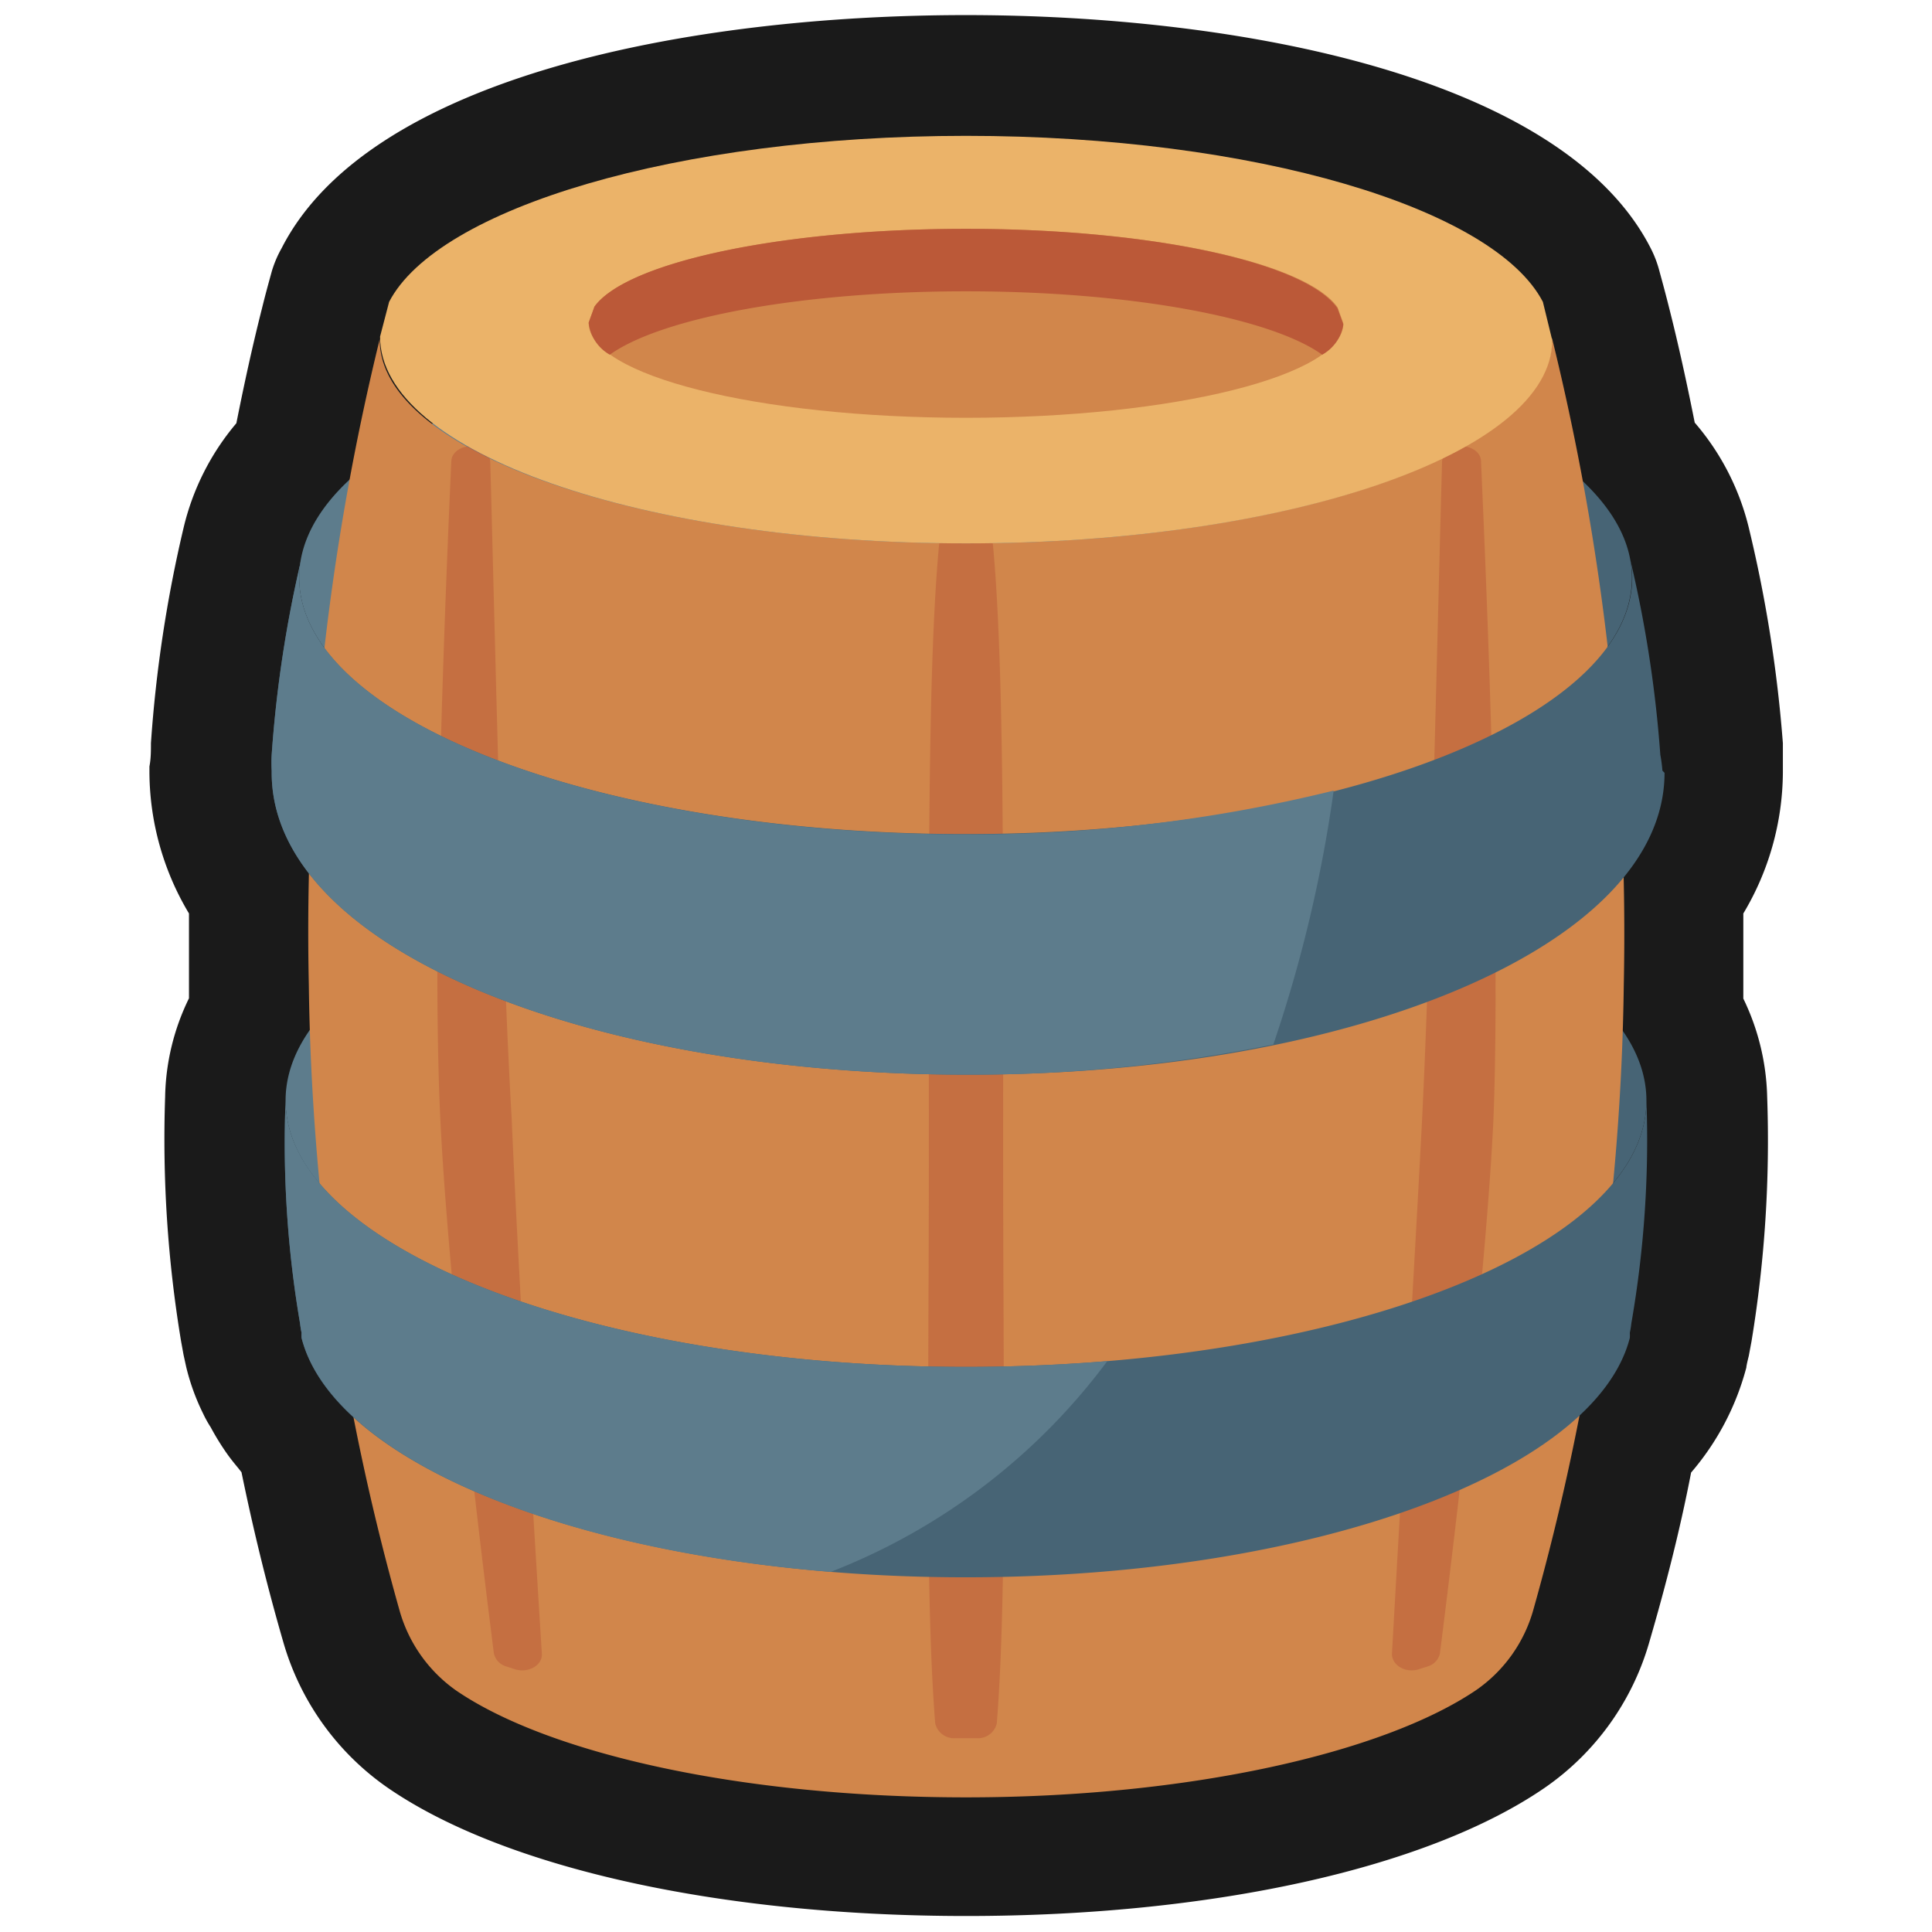 <svg xmlns="http://www.w3.org/2000/svg" viewBox="0 0 64 64"><defs><style>.cls-1,.cls-2{fill:#1a1a1a;}.cls-1{opacity:0;}.cls-3{fill:#476475;}.cls-4{fill:#5d7c8c;}.cls-5{fill:#d1864b;}.cls-6,.cls-8{fill:#bb5938;}.cls-6{opacity:0.5;}.cls-7{fill:#ebb369;}</style></defs><title>Barrel Outline</title><g id="Layer_2" data-name="Layer 2"><g id="Layer_3" data-name="Layer 3"><rect class="cls-1" width="64" height="64"/><path class="cls-2" d="M57.75,33.08c0-.15,0-.29,0-.43,0-.76,0-1.54,0-2.39a9.18,9.18,0,0,0,1.31-4.66v-.19c0-.26,0-.53,0-.79a44.8,44.8,0,0,0-1.11-7.06A8.34,8.34,0,0,0,56.14,14c-.26-1.31-.54-2.59-.85-3.81-.1-.4-.21-.81-.32-1.21a3.7,3.7,0,0,0-.3-.78C51.75,2.53,41.05.5,32,.5s-19.75,2-22.67,7.72A3.7,3.7,0,0,0,9,9c-.11.4-.22.8-.32,1.21-.31,1.22-.59,2.5-.85,3.81a8.33,8.33,0,0,0-1.75,3.47v0A44,44,0,0,0,5,24.62c0,.26,0,.51-.05.77v.21a9.18,9.18,0,0,0,1.31,4.66c0,.85,0,1.63,0,2.39,0,.14,0,.28,0,.42a7.71,7.71,0,0,0-.79,3.27A40.89,40.89,0,0,0,6,44.44l.08.44.09.41h0a7.39,7.39,0,0,0,.56,1.54,3.79,3.79,0,0,0,.25.45,8.58,8.58,0,0,0,.55.89c.1.14.21.28.36.46l.11.14c.41,2,.87,3.85,1.38,5.61v0a8.84,8.84,0,0,0,3.49,4.86c3.87,2.65,11,4.23,19.14,4.23s15.27-1.58,19.15-4.24a8.81,8.81,0,0,0,3.48-4.85v0c.51-1.75,1-3.63,1.38-5.6a8.75,8.75,0,0,0,1.83-3.48c0-.07.08-.38.08-.38l.09-.48a40.89,40.89,0,0,0,.52-8.1A7.86,7.86,0,0,0,57.75,33.08Z"/><path class="cls-3" d="M44.06,26.26c6-1.52,10-4.14,10-7.12S50,13.49,43.94,12a51.2,51.2,0,0,1,.56,7.53A51.26,51.26,0,0,1,44.06,26.26Z"/><path class="cls-3" d="M54.54,36.46c0-3.21-4.38-6-10.92-7.56a38.21,38.21,0,0,1-6.94,16.19C46.88,44.25,54.54,40.7,54.54,36.46Z"/><path class="cls-4" d="M9.91,19.14c0,4.69,9.89,8.5,22.09,8.5a49.87,49.87,0,0,0,12.06-1.38,51.26,51.26,0,0,0,.44-6.75A51.2,51.2,0,0,0,43.94,12,50.56,50.56,0,0,0,32,10.63C19.8,10.63,9.91,14.44,9.91,19.14Z"/><path class="cls-4" d="M32,27.64c-12.45,0-22.54,3.95-22.54,8.82S19.55,45.28,32,45.28c1.6,0,3.17-.07,4.68-.19A38.21,38.21,0,0,0,43.62,28.9,51.39,51.39,0,0,0,32,27.64Z"/><path class="cls-5" d="M51.41,11.19s0,.05,0,.07C51.36,15,42.67,18,32,18s-19.36-3-19.42-6.7c0,0,0,0,0-.07a82.52,82.52,0,0,0-2.35,21.39,80.08,80.08,0,0,0,3,20.71h0A4.84,4.84,0,0,0,15.11,56c3.07,2.1,9.48,3.54,16.89,3.54S45.82,58.06,48.88,56a4.81,4.81,0,0,0,1.91-2.66h0a80.08,80.08,0,0,0,3-20.71A82.52,82.52,0,0,0,51.41,11.19Z"/><path class="cls-6" d="M32.88,17.92a.64.64,0,0,0-.68-.48h-.4a.64.64,0,0,0-.68.48c-.4,4.09-.35,11.59-.35,20.17,0,7.81-.13,14.71.21,19a.64.64,0,0,0,.67.49h.7a.64.64,0,0,0,.67-.49c.34-4.26.21-11.16.21-19C33.23,29.51,33.28,22,32.88,17.92Z"/><path class="cls-6" d="M16.24,15.29a.52.52,0,0,0-.39-.46h0c-.42-.15-.89.09-.9.45-.34,7.53-.62,16.64-.36,21.85.21,4.27.95,11.16,1.77,17.64a.58.58,0,0,0,.4.43l.31.1c.44.13.9-.14.88-.51-.4-6.41-.81-13.27-1-17.74C16.63,31.62,16.44,22.68,16.24,15.29Z"/><path class="cls-6" d="M49.06,15.28c0-.36-.48-.6-.9-.45h0a.52.52,0,0,0-.39.46c-.2,7.39-.39,16.33-.66,21.76-.23,4.47-.64,11.33-1,17.74,0,.37.44.64.88.51l.31-.1a.58.58,0,0,0,.4-.43c.82-6.48,1.56-13.37,1.77-17.64C49.68,31.92,49.4,22.81,49.06,15.28Z"/><path class="cls-3" d="M55.07,25.53A4.91,4.91,0,0,0,55,25a40.54,40.54,0,0,0-1-6.48h0a3.08,3.08,0,0,1,.07.61c0,4.69-9.89,8.5-22.09,8.5S9.91,23.83,9.91,19.14a3.08,3.08,0,0,1,.07-.61h0A40.54,40.54,0,0,0,9,25a4.91,4.91,0,0,0,0,.53v.07c0,5.78,10.33,10,23.07,10s23.07-4.27,23.07-10Z"/><path class="cls-3" d="M54.54,36.46c0,4.87-10.09,8.82-22.54,8.82s-22.54-4-22.54-8.82a35.42,35.42,0,0,0,.48,7.38,2.87,2.87,0,0,0,.05.31,1.37,1.37,0,0,0,0,.17h0c1.11,4.45,10.53,7.93,22,7.93s20.86-3.48,22-7.93h0a1.37,1.37,0,0,0,0-.17,2.87,2.87,0,0,0,.05-.31A35.42,35.42,0,0,0,54.54,36.46Z"/><path class="cls-4" d="M9.91,19.14a3.08,3.08,0,0,1,.07-.61h0A40.54,40.54,0,0,0,9,25a4.91,4.91,0,0,0,0,.53v.07c0,5.78,10.33,10,23.07,10a50.41,50.41,0,0,0,10.11-1,45.53,45.53,0,0,0,2-8.41A49.87,49.87,0,0,1,32,27.64C19.8,27.64,9.91,23.83,9.91,19.14Z"/><path class="cls-4" d="M36.68,45.09c-1.51.12-3.08.19-4.68.19-12.45,0-22.54-4-22.54-8.82a35.42,35.42,0,0,0,.48,7.38,2.87,2.87,0,0,0,.05.31,1.37,1.37,0,0,0,0,.17h0c1,3.86,8.17,7,17.53,7.75A20.8,20.8,0,0,0,36.68,45.09Z"/><path class="cls-7" d="M32,18c10.7,0,19.42-3,19.42-6.73v0L51.11,10C49.5,6.9,41.57,4.5,32,4.5S14.5,6.9,12.89,10l-.3,1.15v0C12.58,15,21.3,18,32,18Z"/><path class="cls-5" d="M32,13.84c6.89,0,12.51-1.4,12.5-3.13v0c-.06-.18-.13-.35-.19-.53C43.27,8.7,38.16,7.58,32,7.58S20.73,8.7,19.69,10.16c-.06.18-.13.35-.19.53v0C19.49,12.44,25.11,13.84,32,13.84Z"/><path class="cls-8" d="M20.2,11.75c1.7-1.22,6.33-2.1,11.8-2.1s10.1.88,11.8,2.1a1.39,1.39,0,0,0,.7-1v0c-.06-.18-.13-.35-.19-.53C43.27,8.7,38.16,7.58,32,7.58S20.73,8.7,19.69,10.16c-.06.18-.13.35-.19.53v0A1.39,1.39,0,0,0,20.2,11.75Z"/></g></g></svg>